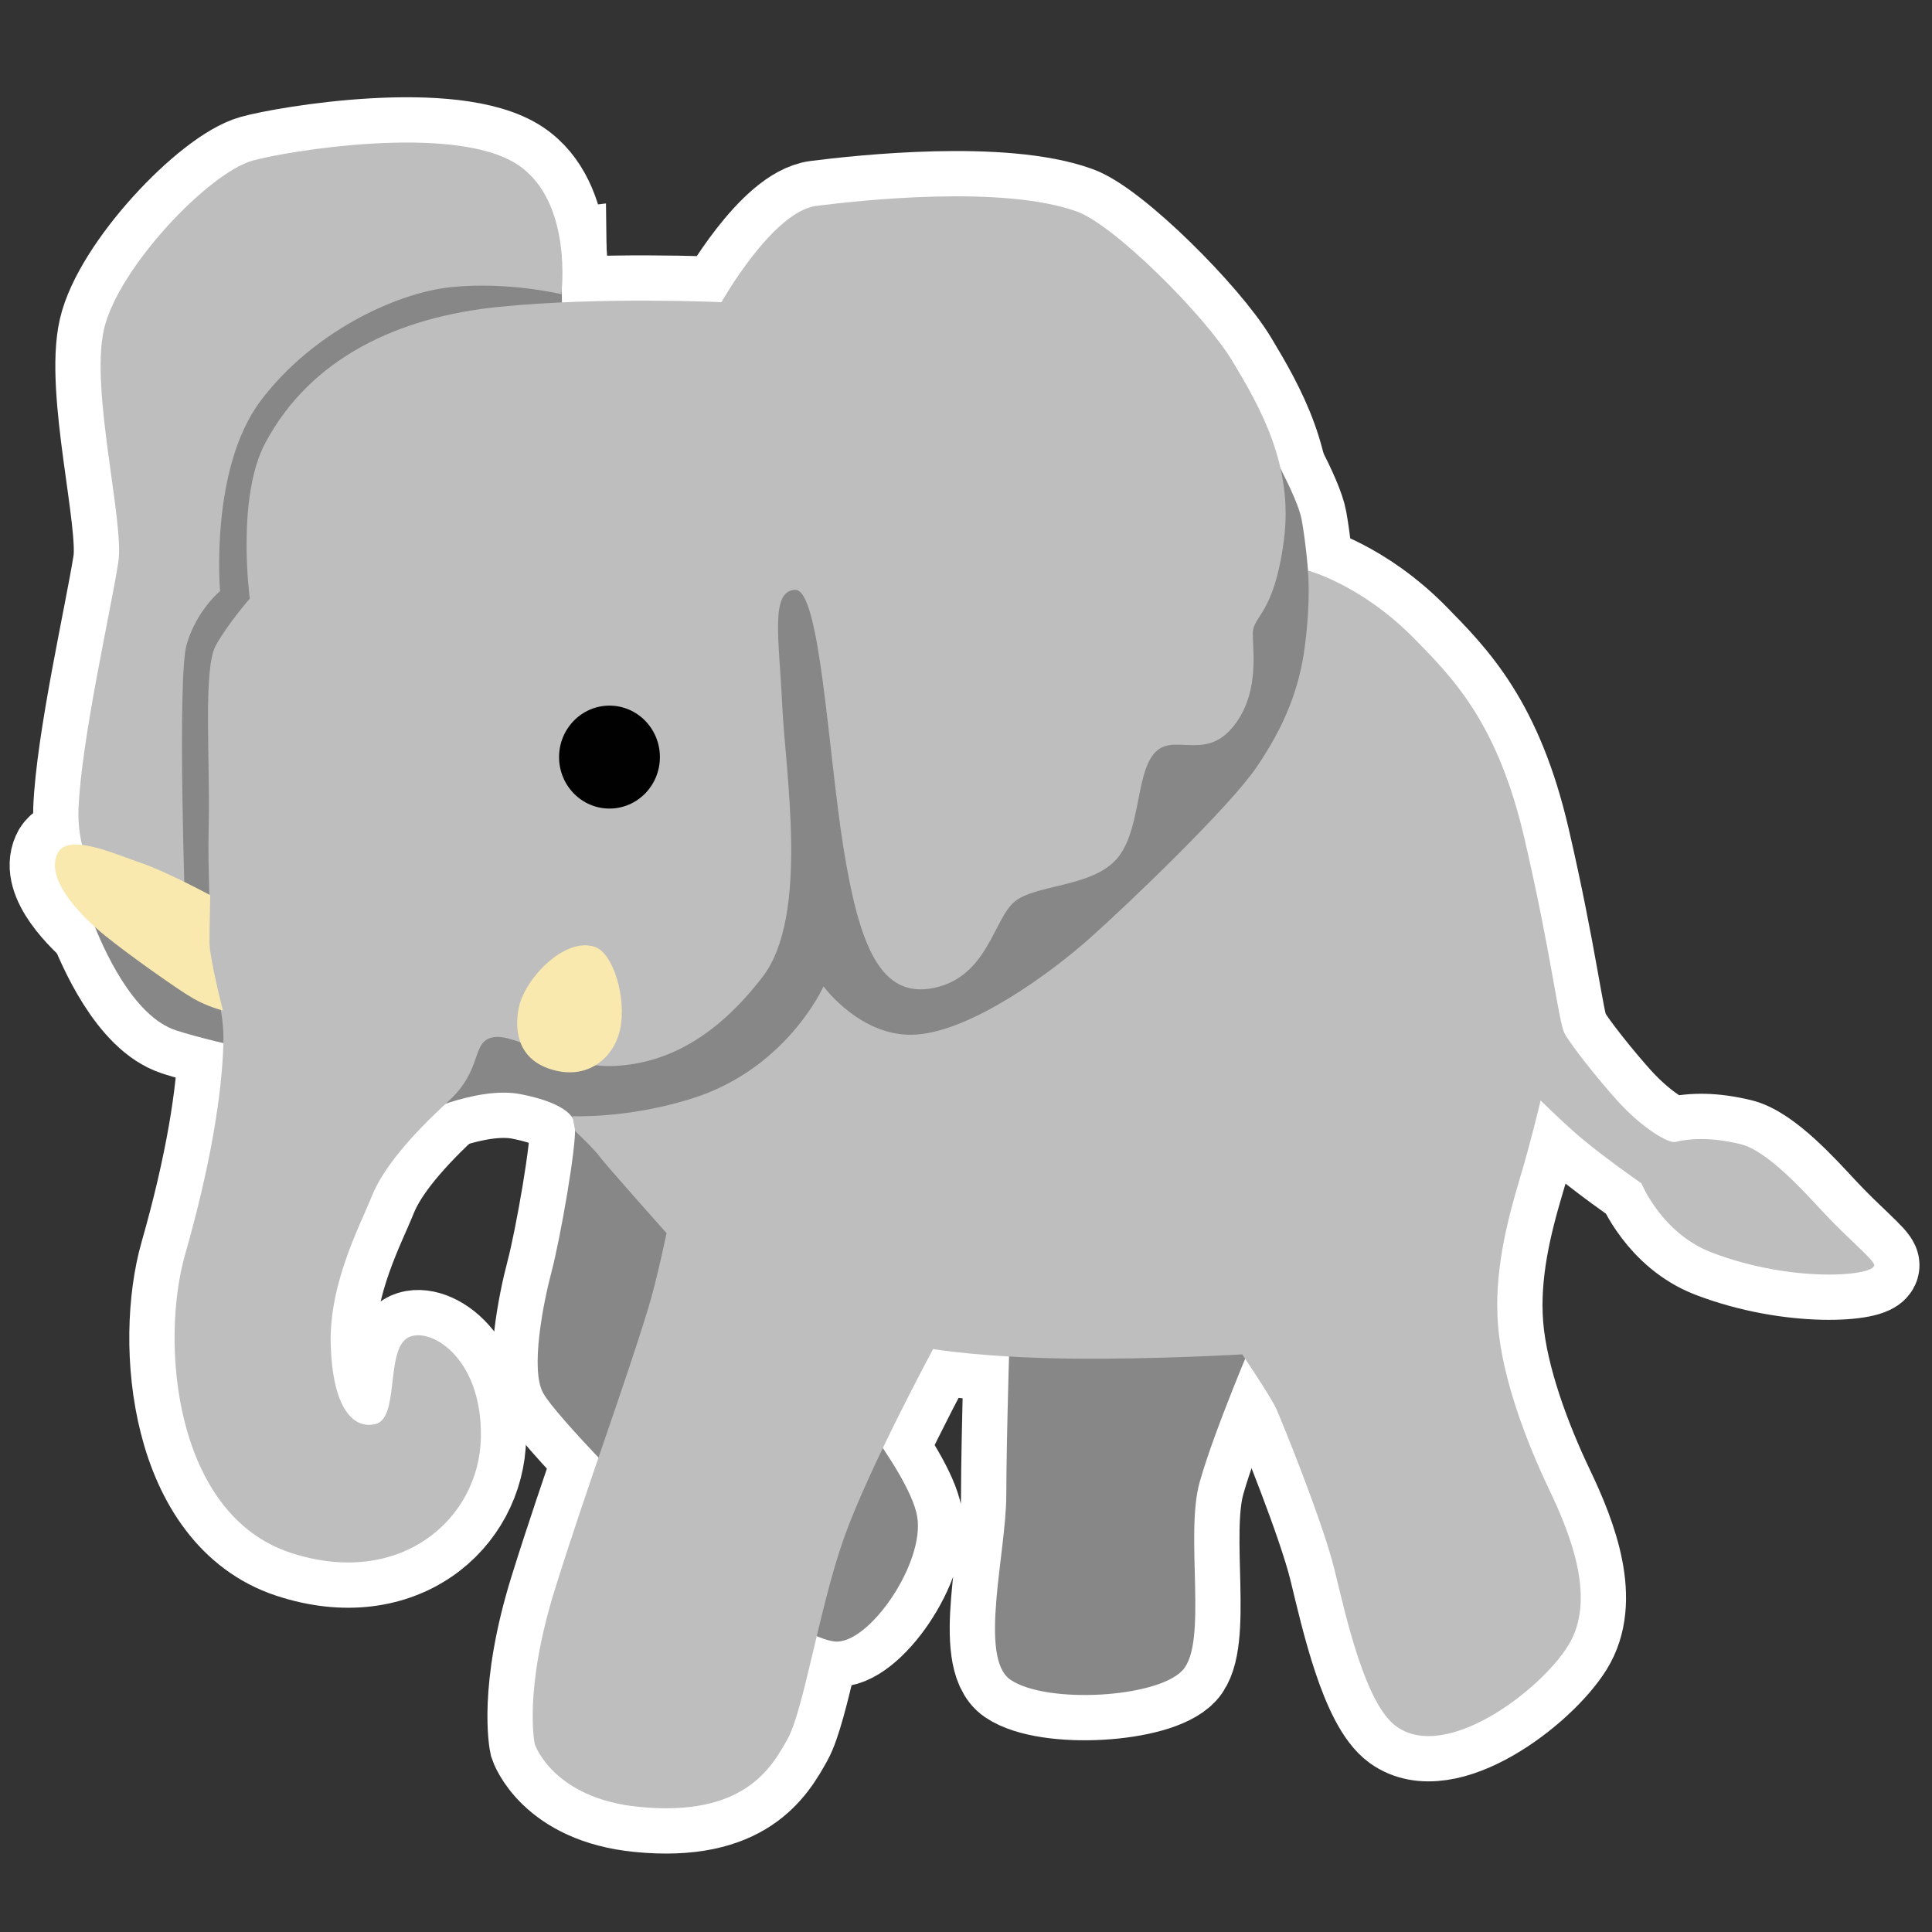 <?xml version="1.0" encoding="UTF-8" standalone="no"?>
<!-- Generator: Adobe Illustrator 24.1.2, SVG Export Plug-In . SVG Version: 6.00 Build 0)  -->

<svg
   version="1.1"
   id="Layer_2"
   x="0px"
   y="0px"
   viewBox="0 0 128 128"
   style="enable-background:new 0 0 128 128;"
   xml:space="preserve"
   sodipodi:docname="emoji_u1f418-bo.svg"
   inkscape:version="1.2 (dc2aeda, 2022-05-15)"
   xmlns:inkscape="http://www.inkscape.org/namespaces/inkscape"
   xmlns:sodipodi="http://sodipodi.sourceforge.net/DTD/sodipodi-0.dtd"
   xmlns="http://www.w3.org/2000/svg"
   xmlns:svg="http://www.w3.org/2000/svg"><rect x="0" y="0" width="128" height="128" fill="#333333" stroke="none"/><defs
   id="defs19" /><sodipodi:namedview
   id="namedview17"
   pagecolor="#ffffff"
   bordercolor="#666666"
   borderopacity="1.0"
   inkscape:showpageshadow="2"
   inkscape:pageopacity="0.0"
   inkscape:pagecheckerboard="true"
   inkscape:deskcolor="#d1d1d1"
   showgrid="false"
   inkscape:zoom="5.75"
   inkscape:cx="64"
   inkscape:cy="64"
   inkscape:window-width="1433"
   inkscape:window-height="956"
   inkscape:window-x="1920"
   inkscape:window-y="25"
   inkscape:window-maximized="0"
   inkscape:current-layer="Layer_2" />






<g
   id="g1552"
   style="stroke:#ffffff;stroke-width:6;stroke-dasharray:none"><path
     style="fill:#878787;stroke:#ffffff;stroke-width:6;stroke-dasharray:none"
     d="M38.09,74.55c0.14,1.27-0.99,7.6-1.55,9.71c-0.56,2.11-1.41,6.48-0.56,8.02  c0.84,1.55,6.9,7.67,9.15,9.78c2.25,2.11,7.88,6.41,10.14,6.69c2.25,0.28,6.05-5.21,5.49-8.31c-0.56-3.1-6.34-9.85-6.34-9.85  l2.82-5.07l9.71,0.99c0,0-0.28,8.73-0.28,12.53s-1.86,10.8,0.28,12.25c2.39,1.62,9.71,1.2,11.4-0.63c1.69-1.83,0.14-8.94,1.13-12.46  c0.99-3.52,3.66-9.71,3.66-9.71l8.02-36.74l-4.5-13.94c0,0-0.14-1.83-0.42-3.38c-0.28-1.55-2.39-5.21-2.82-6.05  s-34.21-5.35-34.21-5.35l-11.97-2.25l-0.05-3.94l-19.52,2.25l-6.85,11.54L8.2,51.75c0,0-2.72,7.6-2.06,9.29s2.63,6.29,5.54,7.23  c2.91,0.94,8.82,2.06,8.82,2.06l6.85,3.66c0,0,4.21-2.07,7.13-1.5C38.32,73.24,38.09,74.55,38.09,74.55z"
     id="path1538" /><path
     style="fill:#BEBEBE;stroke:#ffffff;stroke-width:6;stroke-dasharray:none"
     d="M16.74,10.64c-2.96,0.84-8.92,7.13-9.85,11.17S8.25,34.6,7.84,37.24  c-0.52,3.33-2.46,11.78-2.64,16.38s3.47,7.88,3.47,7.88l3.61-0.75c0,0-0.56-15.81,0.09-18.07c0.66-2.25,2.21-3.52,2.21-3.52  s-0.7-8.07,2.67-12.58s8.92-7.18,12.67-7.56c3.75-0.38,7.27,0.47,7.27,0.47s0.8-6.15-2.91-8.59C30.07,8.14,18.85,10.04,16.74,10.64z  "
     id="path1540" /><path
     style="fill:#BEBEBE;stroke:#ffffff;stroke-width:6;stroke-dasharray:none"
     d="M54.56,65.35c0,0,2.53,3.47,6.19,3.19c3.66-0.28,8.82-4.04,11.45-6.38s9.29-8.73,11.07-11.36  c1.78-2.63,2.82-5.09,3.19-8.07c0.4-3.17,0.19-4.93,0.19-4.93s3.52,0.92,7.04,4.5c2.61,2.66,5.54,5.61,7.32,13.3  s2.25,12.08,2.63,12.83c0.38,0.75,2.23,3.07,3.5,4.48c1.7,1.88,3.38,2.82,3.82,2.75c1.22-0.28,2.58-0.28,4.34,0.14  c1.76,0.42,4.13,3.04,5.42,4.43c1.69,1.83,3.45,3.24,3.45,3.59c0,0.72-5.41,1.21-10.77-0.84c-3.31-1.27-4.65-4.58-4.65-4.58  s-2.75-1.9-4.43-3.38c-0.9-0.79-2.25-2.11-2.25-2.11s-0.67,2.83-1.41,5.28c-0.84,2.82-1.69,6.19-1.41,9.64s1.83,7.6,3.38,10.84  s3.1,7.39,1.27,10.35c-1.83,2.96-8.09,7.75-11.4,5.35c-2.04-1.48-3.31-7.18-4.08-10.35c-0.77-3.17-3.52-9.92-3.87-10.7  c-0.35-0.77-2.25-3.59-2.25-3.59s-5.77,0.35-11.47,0.28s-9.01-0.63-9.01-0.63s-4.29,7.95-5.91,12.53c-1.62,4.58-2.67,11.4-3.73,13.3  c-1.06,1.9-2.89,5.19-9.85,4.5c-5.7-0.56-6.9-4.15-6.9-4.15s-0.77-3.52,1.34-10.28s4.58-13.37,6.19-18.65  c0.56-1.84,1.2-4.93,1.2-4.93s-4.08-4.58-4.43-5.07c-0.35-0.49-1.62-1.69-1.62-1.69l-0.18-0.99c0,0,3.58,0.17,7.78-1.13  C52.1,70.89,54.56,65.35,54.56,65.35z"
     id="path1542" /><path
     style="fill:#BEBEBE;stroke:#ffffff;stroke-width:6;stroke-dasharray:none"
     d="M47.8,20.02c0,0,3.38-6.01,6.29-6.38s12.37-1.4,17.27,0.38c2.46,0.89,8.47,6.87,10.3,9.92  c1.77,2.95,4.06,6.87,3.4,11.85C84.41,40.76,83,40.76,83,41.98c0,1.22,0.47,4.13-1.41,6.29c-1.88,2.16-3.94,0.19-5.16,1.69  S75.58,55.22,73.9,57c-1.69,1.78-5.26,1.6-6.66,2.72c-1.41,1.13-1.78,4.97-5.35,5.73c-3.57,0.75-4.97-2.82-6.01-9.29  c-1.03-6.48-1.55-17.12-3.19-17.08c-1.68,0.04-1.07,3.25-0.87,7.57c0.21,4.55,1.81,14.02-1.29,18.06s-6.38,5.73-9.76,5.91  c-3.38,0.19-6.59-2.18-8.09-1.9c-1.5,0.28-0.63,2.1-2.98,4.25c-2.44,2.23-4.32,4.41-5.07,6.29c-0.75,1.88-2.82,5.73-2.72,9.76  s1.36,5.7,2.96,5.33c1.6-0.38,0.67-4.79,2.11-5.7c1.34-0.84,4.97,1.13,4.88,6.57c-0.09,5.44-5.37,10.04-12.62,7.65  c-7.67-2.53-8.66-13.87-6.97-19.78s2.44-10.65,2.53-13.94c0.09-3.28-1.34-5.19-1.06-7.53c0.28-2.35,0-2.91,0.09-7.13  c0.09-4.22-0.38-10.23,0.47-11.73c0.84-1.5,2.25-3.1,2.25-3.1s-0.91-6.69,1.03-10.32c3-5.63,8.82-8.35,15.49-9.01  C39.73,19.65,47.8,20.02,47.8,20.02z"
     id="path1544" /><ellipse
     style="fill:#010101;stroke:#ffffff;stroke-width:6;stroke-dasharray:none"
     cx="40.38"
     cy="50.16"
     rx="3.34"
     ry="3.41"
     id="ellipse1546" /><path
     style="fill:#FAE9AE;stroke:#ffffff;stroke-width:6;stroke-dasharray:none"
     d="M34.38,66.72c0.42-1.92,3.04-4.65,5.02-3.99c1.27,0.42,2.11,3.47,1.69,5.44s-2.21,3.43-4.6,2.67  C34.1,70.09,34.12,67.93,34.38,66.72z"
     id="path1548" /><path
     style="fill:#FAE9AE;stroke:#ffffff;stroke-width:6;stroke-dasharray:none"
     d="M3.79,56.58c-0.77,1.71,1.55,4.08,3.1,5.35c1.55,1.27,4.93,3.66,5.91,4.22s1.97,0.8,1.97,0.8  s-0.89-3.47-0.89-4.5c0-1.03,0.05-3.14,0.05-3.14s-2.96-1.6-4.65-2.16C7.59,56.58,4.44,55.12,3.79,56.58z"
     id="path1550" /></g><g
   id="g1536"><path
     style="fill:#878787;"
     d="M38.09,74.55c0.14,1.27-0.99,7.6-1.55,9.71c-0.56,2.11-1.41,6.48-0.56,8.02  c0.84,1.55,6.9,7.67,9.15,9.78c2.25,2.11,7.88,6.41,10.14,6.69c2.25,0.28,6.05-5.21,5.49-8.31c-0.56-3.1-6.34-9.85-6.34-9.85  l2.82-5.07l9.71,0.99c0,0-0.28,8.73-0.28,12.53s-1.86,10.8,0.28,12.25c2.39,1.62,9.71,1.2,11.4-0.63c1.69-1.83,0.14-8.94,1.13-12.46  c0.99-3.52,3.66-9.71,3.66-9.71l8.02-36.74l-4.5-13.94c0,0-0.14-1.83-0.42-3.38c-0.28-1.55-2.39-5.21-2.82-6.05  s-34.21-5.35-34.21-5.35l-11.97-2.25l-0.05-3.94l-19.52,2.25l-6.85,11.54L8.2,51.75c0,0-2.72,7.6-2.06,9.29s2.63,6.29,5.54,7.23  c2.91,0.94,8.82,2.06,8.82,2.06l6.85,3.66c0,0,4.21-2.07,7.13-1.5C38.32,73.24,38.09,74.55,38.09,74.55z"
     id="path2" /><path
     style="fill:#BEBEBE;"
     d="M16.74,10.64c-2.96,0.84-8.92,7.13-9.85,11.17S8.25,34.6,7.84,37.24  c-0.52,3.33-2.46,11.78-2.64,16.38s3.47,7.88,3.47,7.88l3.61-0.75c0,0-0.56-15.81,0.09-18.07c0.66-2.25,2.21-3.52,2.21-3.52  s-0.7-8.07,2.67-12.58s8.92-7.18,12.67-7.56c3.75-0.38,7.27,0.47,7.27,0.47s0.8-6.15-2.91-8.59C30.07,8.14,18.85,10.04,16.74,10.64z  "
     id="path4" /><path
     style="fill:#BEBEBE;"
     d="M54.56,65.35c0,0,2.53,3.47,6.19,3.19c3.66-0.28,8.82-4.04,11.45-6.38s9.29-8.73,11.07-11.36  c1.78-2.63,2.82-5.09,3.19-8.07c0.4-3.17,0.19-4.93,0.19-4.93s3.52,0.92,7.04,4.5c2.61,2.66,5.54,5.61,7.32,13.3  s2.25,12.08,2.63,12.83c0.38,0.75,2.23,3.07,3.5,4.48c1.7,1.88,3.38,2.82,3.82,2.75c1.22-0.28,2.58-0.28,4.34,0.14  c1.76,0.42,4.13,3.04,5.42,4.43c1.69,1.83,3.45,3.24,3.45,3.59c0,0.72-5.41,1.21-10.77-0.84c-3.31-1.27-4.65-4.58-4.65-4.58  s-2.75-1.9-4.43-3.38c-0.9-0.79-2.25-2.11-2.25-2.11s-0.67,2.83-1.41,5.28c-0.84,2.82-1.69,6.19-1.41,9.64s1.83,7.6,3.38,10.84  s3.1,7.39,1.27,10.35c-1.83,2.96-8.09,7.75-11.4,5.35c-2.04-1.48-3.31-7.18-4.08-10.35c-0.77-3.17-3.52-9.92-3.87-10.7  c-0.35-0.77-2.25-3.59-2.25-3.59s-5.77,0.35-11.47,0.28s-9.01-0.63-9.01-0.63s-4.29,7.95-5.91,12.53c-1.62,4.58-2.67,11.4-3.73,13.3  c-1.06,1.9-2.89,5.19-9.85,4.5c-5.7-0.56-6.9-4.15-6.9-4.15s-0.77-3.52,1.34-10.28s4.58-13.37,6.19-18.65  c0.56-1.84,1.2-4.93,1.2-4.93s-4.08-4.58-4.43-5.07c-0.35-0.49-1.62-1.69-1.62-1.69l-0.18-0.99c0,0,3.58,0.17,7.78-1.13  C52.1,70.89,54.56,65.35,54.56,65.35z"
     id="path6" /><path
     style="fill:#BEBEBE;"
     d="M47.8,20.02c0,0,3.38-6.01,6.29-6.38s12.37-1.4,17.27,0.38c2.46,0.89,8.47,6.87,10.3,9.92  c1.77,2.95,4.06,6.87,3.4,11.85C84.41,40.76,83,40.76,83,41.98c0,1.22,0.47,4.13-1.41,6.29c-1.88,2.16-3.94,0.19-5.16,1.69  S75.58,55.22,73.9,57c-1.69,1.78-5.26,1.6-6.66,2.72c-1.41,1.13-1.78,4.97-5.35,5.73c-3.57,0.75-4.97-2.82-6.01-9.29  c-1.03-6.48-1.55-17.12-3.19-17.08c-1.68,0.04-1.07,3.25-0.87,7.57c0.21,4.55,1.81,14.02-1.29,18.06s-6.38,5.73-9.76,5.91  c-3.38,0.19-6.59-2.18-8.09-1.9c-1.5,0.28-0.63,2.1-2.98,4.25c-2.44,2.23-4.32,4.41-5.07,6.29c-0.75,1.88-2.82,5.73-2.72,9.76  s1.36,5.7,2.96,5.33c1.6-0.38,0.67-4.79,2.11-5.7c1.34-0.84,4.97,1.13,4.88,6.57c-0.09,5.44-5.37,10.04-12.62,7.65  c-7.67-2.53-8.66-13.87-6.97-19.78s2.44-10.65,2.53-13.94c0.09-3.28-1.34-5.19-1.06-7.53c0.28-2.35,0-2.91,0.09-7.13  c0.09-4.22-0.38-10.23,0.47-11.73c0.84-1.5,2.25-3.1,2.25-3.1s-0.91-6.69,1.03-10.32c3-5.63,8.82-8.35,15.49-9.01  C39.73,19.65,47.8,20.02,47.8,20.02z"
     id="path8" /><ellipse
     style="fill:#010101;"
     cx="40.38"
     cy="50.16"
     rx="3.34"
     ry="3.41"
     id="ellipse10" /><path
     style="fill:#FAE9AE;"
     d="M34.38,66.72c0.42-1.92,3.04-4.65,5.02-3.99c1.27,0.42,2.11,3.47,1.69,5.44s-2.21,3.43-4.6,2.67  C34.1,70.09,34.12,67.93,34.38,66.72z"
     id="path12" /><path
     style="fill:#FAE9AE;"
     d="M3.79,56.58c-0.77,1.71,1.55,4.08,3.1,5.35c1.55,1.27,4.93,3.66,5.91,4.22s1.97,0.8,1.97,0.8  s-0.89-3.47-0.89-4.5c0-1.03,0.05-3.14,0.05-3.14s-2.96-1.6-4.65-2.16C7.59,56.58,4.44,55.12,3.79,56.58z"
     id="path14" /></g>
</svg>
